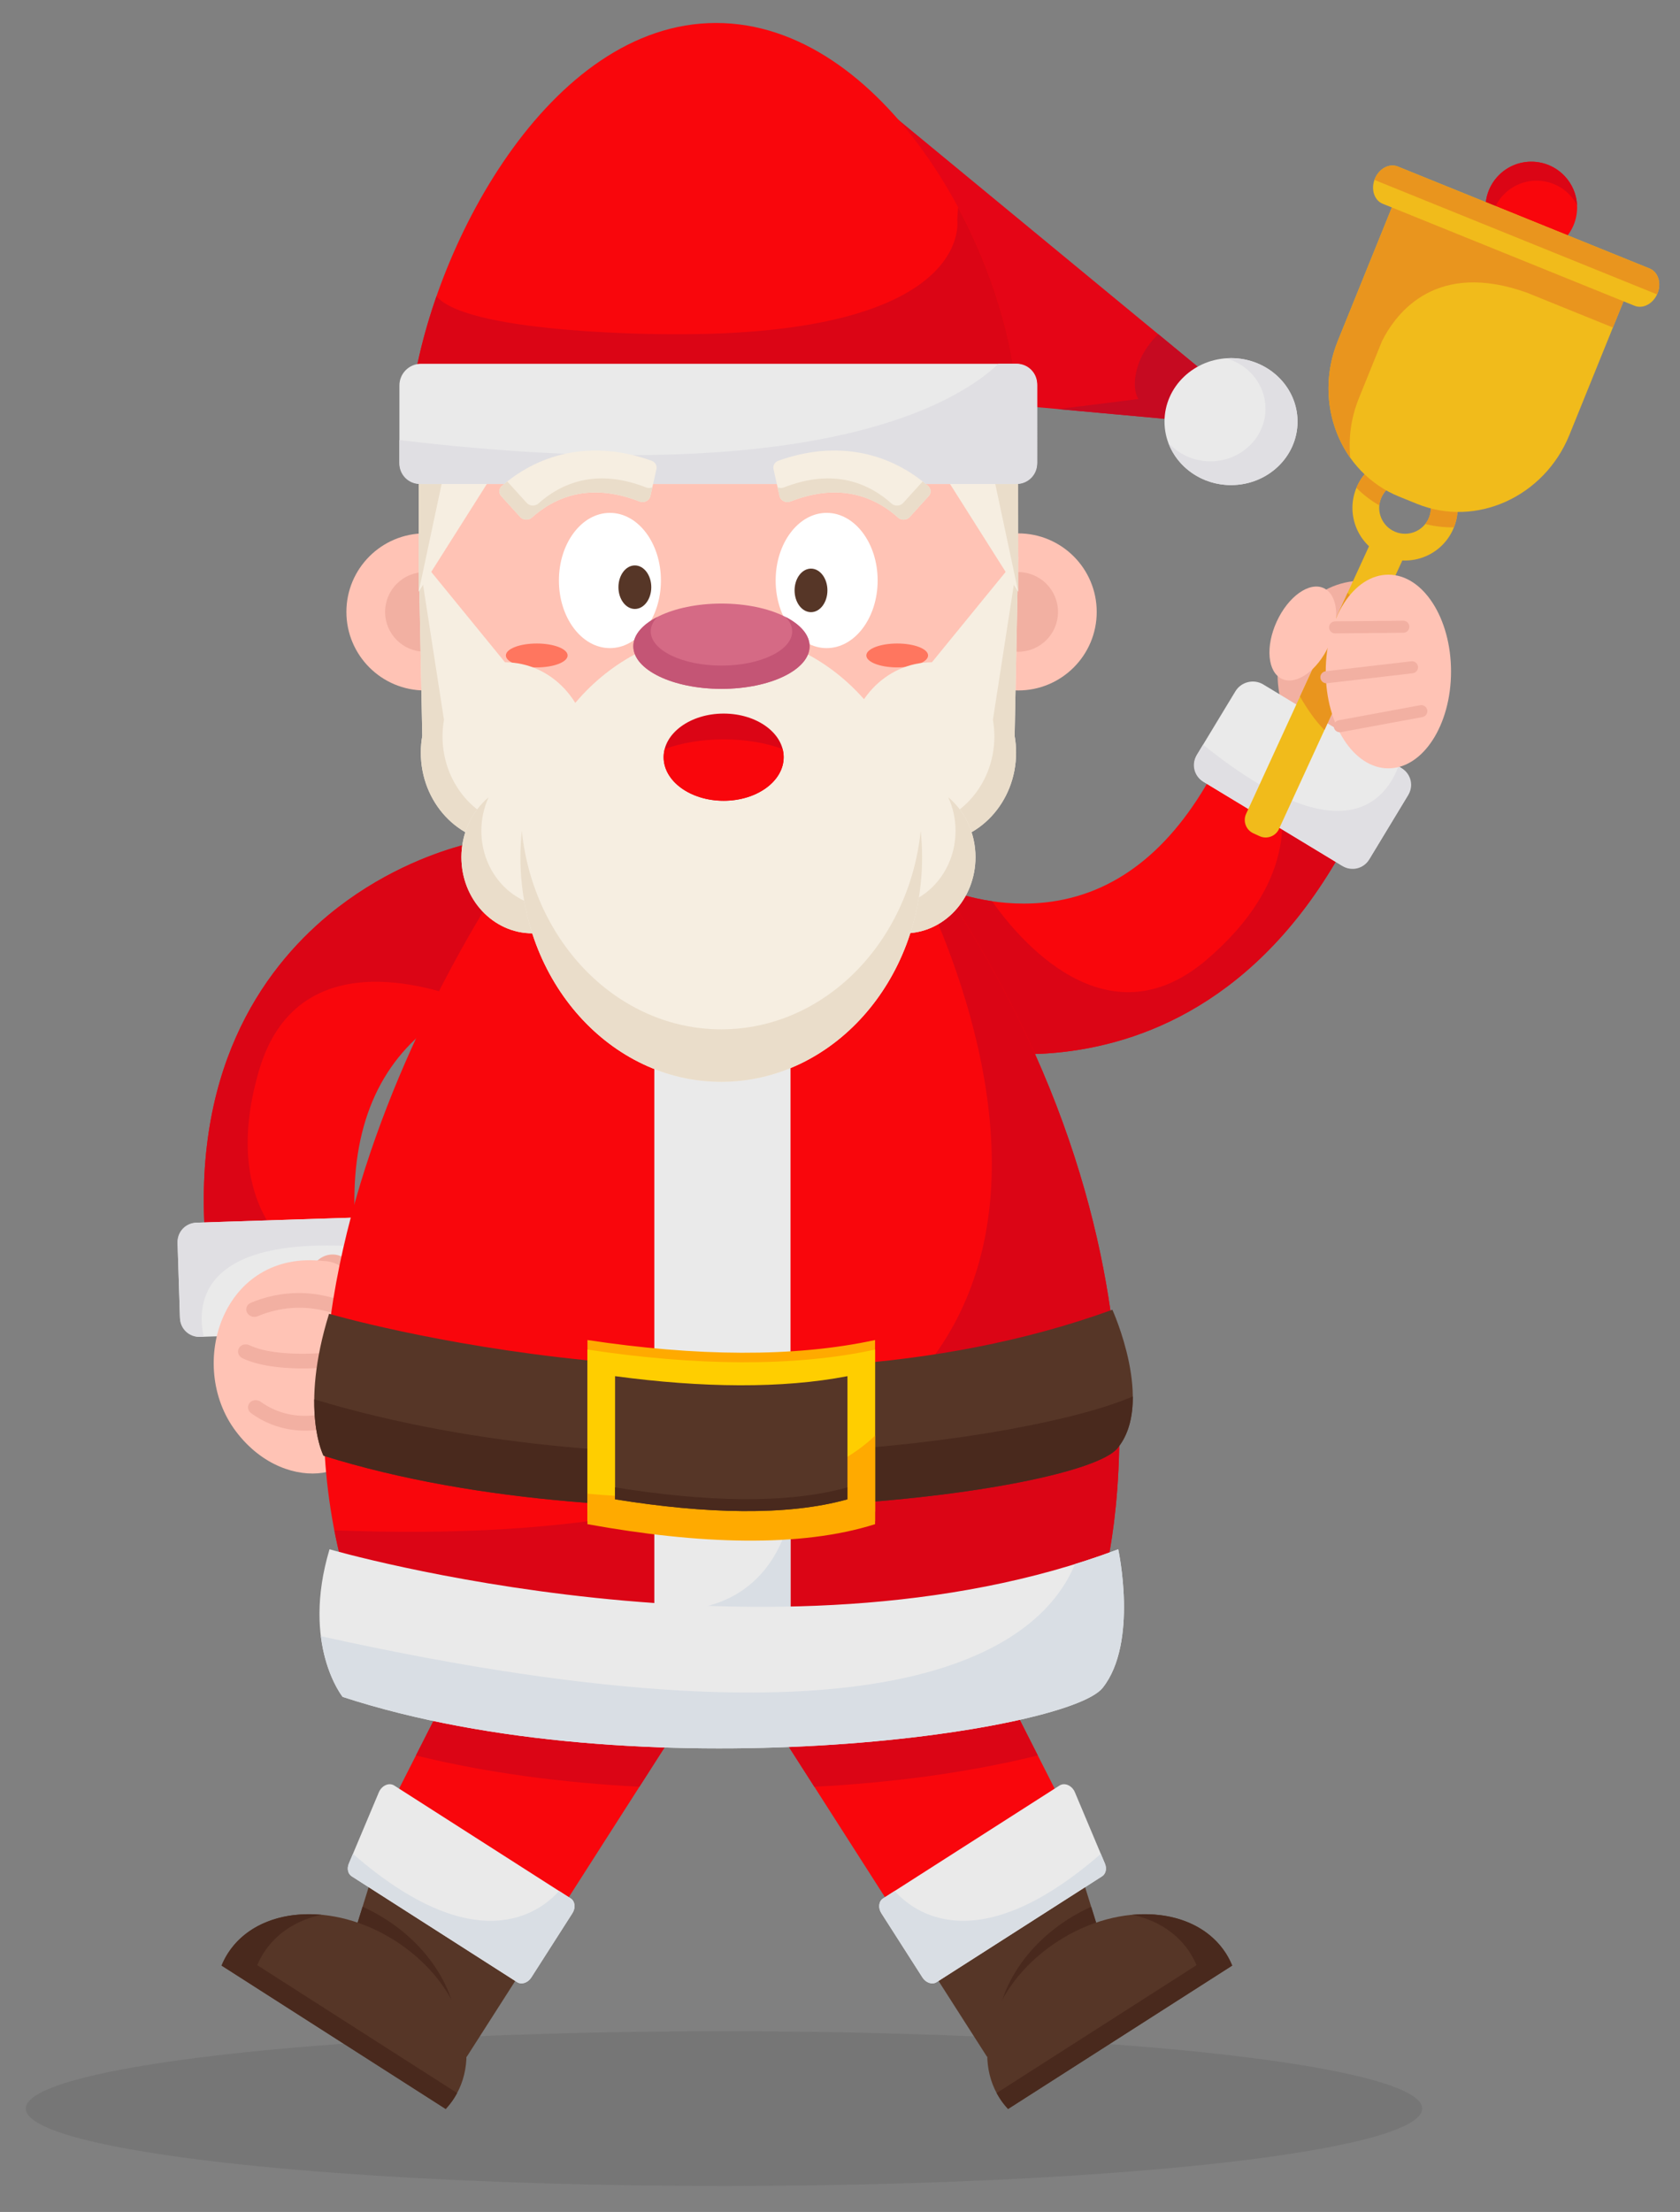 <?xml version="1.0" encoding="utf-8"?>
<!-- Generator: Adobe Illustrator 17.0.0, SVG Export Plug-In . SVG Version: 6.00 Build 0)  -->
<!DOCTYPE svg PUBLIC "-//W3C//DTD SVG 1.1//EN" "http://www.w3.org/Graphics/SVG/1.1/DTD/svg11.dtd">
<svg version="1.1" id="Layer_1" xmlns="http://www.w3.org/2000/svg" xmlns:xlink="http://www.w3.org/1999/xlink" x="0px" y="0px"
	 width="262.101px" height="345.025px" viewBox="0 0 262.101 345.025" enable-background="new 0 0 262.101 345.025"
	 xml:space="preserve">
<rect x="0" y="0" width="262.101" height="345.025" fill="#808080" stroke="none"/>
<ellipse opacity="0.1" fill="#231F20" cx="112.948" cy="328.901" rx="108.929" ry="12.069"/>
<g>
	<g>
		<ellipse fill="#F2B0A2" cx="212.44" cy="105.219" rx="13.119" ry="14.63"/>
		<g>
			<path fill="#F9060C" d="M142.991,161.943c-1.64-0.51-2.689-0.935-3.016-1.072l9.093-21.661l-0.106-0.044
				c0.069,0.028,6.866,2.666,15.187,1.46c10.595-1.536,19.27-8.721,25.781-21.354c2.972-5.766,10.056-8.035,15.822-5.059
				c5.766,2.972,8.032,10.056,5.059,15.822c-13.057,25.332-31.549,32.488-44.761,34.032
				C155.856,165.258,147.344,163.297,142.991,161.943z"/>
			<path fill="#DB0515" d="M205.752,114.214c-3.214-1.659-6.837-1.685-9.93-0.387l1.967,5.371c0,0,9.206,14.396-9.474,30.447
				c-15.727,13.514-29.556-3.388-33.535-9.07c-3.503-0.515-5.778-1.393-5.817-1.409l0.106,0.044l-9.093,21.661
				c0.327,0.137,1.376,0.561,3.016,1.072c4.353,1.355,12.865,3.316,23.059,2.125c13.212-1.544,31.704-8.7,44.761-34.032
				C213.784,124.27,211.518,117.186,205.752,114.214z"/>
		</g>
		<g>
			<path fill="#EAEAEA" d="M209.323,135.003l-21.462-12.995c-1.493-0.904-1.974-2.865-1.071-4.357l5.944-9.816
				c0.904-1.493,2.865-1.974,4.357-1.071l21.462,12.995c1.493,0.904,1.974,2.865,1.071,4.357l-5.943,9.816
				C212.776,135.425,210.815,135.907,209.323,135.003z"/>
			<path fill="#E0DFE3" d="M218.717,119.859l-0.543-0.329c-1.828,4.92-8.438,14.371-30.478-3.375l-1.005,1.659
				c-0.849,1.403-0.397,3.245,1.006,4.094l21.789,13.194c1.403,0.849,3.245,0.397,4.094-1.006l6.142-10.143
				C220.572,122.551,220.119,120.708,218.717,119.859z"/>
		</g>
		<g>
			<g>
				<g>
					<circle fill="#F9060C" cx="238.904" cy="32.365" r="7.144"/>
					<path fill="#DB0515" d="M232.59,35.707c-0.106-2.013,0.635-4.058,2.21-5.557c2.861-2.718,7.382-2.603,10.101,0.258
						c0.46,0.484,0.837,1.016,1.136,1.579c-0.087-1.641-0.733-3.26-1.954-4.543c-2.719-2.86-7.24-2.976-10.1-0.257
						C231.607,29.444,231.127,32.946,232.59,35.707z"/>
				</g>
				<g>
					<path fill="#F1BB1B" d="M216.087,86.815c4.193,1.722,8.986-0.281,10.709-4.473c1.721-4.193-0.282-8.987-4.474-10.709
						c-4.193-1.722-8.987,0.281-10.708,4.473C209.891,80.299,211.894,85.093,216.087,86.815z M220.736,75.494
						c2.06,0.846,3.044,3.202,2.198,5.262c-0.846,2.06-3.201,3.045-5.261,2.198c-2.06-0.846-3.045-3.202-2.198-5.262
						C216.32,75.633,218.676,74.648,220.736,75.494z"/>
					<path fill="#E9951E" d="M226.824,82.259c1.662-4.173-0.337-8.915-4.503-10.626c-4.19-1.721-8.981,0.279-10.705,4.466
						c1.054,1.051,2.25,1.973,3.575,2.736c0.037-0.384,0.129-0.768,0.283-1.143c0.846-2.06,3.201-3.044,5.262-2.198
						c2.06,0.846,3.044,3.202,2.198,5.262c-0.149,0.362-0.346,0.689-0.578,0.98C223.837,82.111,225.337,82.281,226.824,82.259z"/>
					<path fill="#F1BB1B" d="M218.121,29.953l-9.41,23.237c-3.919,9.678,0.372,20.548,9.584,24.279l2.781,1.126
						c9.211,3.73,19.857-1.091,23.777-10.77l9.409-23.237L218.121,29.953z"/>
					<path fill="#E9951E" d="M210.662,71.412c-0.308-3.05,0.105-6.246,1.351-9.322l3.607-8.907
						c2.326-4.599,8.546-12.529,22.546-7.551l13.467,5.453l2.631-6.497l-36.141-14.635l-9.41,23.237
						C206.143,59.534,207.102,66.39,210.662,71.412z"/>
					<path fill="#F1BB1B" d="M214.488,27.904c0.65-1.605,2.255-2.469,3.587-1.93l39.283,15.907c1.331,0.539,1.883,2.276,1.233,3.882
						l0,0c-0.65,1.605-2.255,2.469-3.586,1.93l-39.283-15.907C214.39,31.247,213.838,29.509,214.488,27.904L214.488,27.904z"/>
					<path fill="#E9951E" d="M258.59,45.763c0.65-1.605,0.098-3.343-1.233-3.882l-39.283-15.907
						c-1.331-0.539-2.937,0.325-3.587,1.93c-0.022,0.053-0.039,0.107-0.057,0.161l44.089,17.853
						C258.543,45.867,258.569,45.816,258.59,45.763z"/>
				</g>
			</g>
			<g>
				<path fill="#F1BB1B" d="M196.515,130.427l-0.991-0.455c-1.139-0.523-1.643-1.883-1.119-3.022l19.627-42.72
					c0.523-1.139,1.883-1.643,3.022-1.119l0.991,0.455c1.139,0.523,1.643,1.883,1.119,3.022l-19.627,42.72
					C199.013,130.447,197.653,130.95,196.515,130.427z"/>
				<path fill="#E9951E" d="M202.814,108.646c1.024,1.779,2.342,3.756,3.817,5.221l7.775-16.922l-4.156-4.483L202.814,108.646z"/>
			</g>
		</g>
		<g>
			
				<ellipse transform="matrix(0.909 0.417 -0.417 0.909 59.833 -75.781)" fill="#FFC3B5" cx="203.147" cy="98.884" rx="4.481" ry="7.792"/>
			<ellipse fill="#FFC3B5" cx="216.606" cy="104.743" rx="9.774" ry="15.106"/>
			<g>
				<path fill="#F2B0A2" d="M222.62,110.584c0.021,0.054,0.037,0.11,0.048,0.17c0.094,0.51-0.243,1-0.753,1.095l-12.719,2.351
					c-0.51,0.095-1-0.233-1.095-0.753c-0.094-0.51,0.243-1,0.753-1.095l12.719-2.351C222.025,109.917,222.46,110.172,222.62,110.584
					z"/>
				<path fill="#F2B0A2" d="M221.165,103.741c0.029,0.074,0.048,0.151,0.057,0.233c0.06,0.515-0.31,0.981-0.825,1.042l-13.355,1.555
					c-0.517,0.06-0.982-0.308-1.042-0.825c-0.06-0.515,0.31-0.981,0.825-1.042l13.355-1.555
					C220.614,103.098,221.014,103.351,221.165,103.741z"/>
				<path fill="#F2B0A2" d="M219.811,97.417c0.04,0.103,0.062,0.214,0.063,0.331c0.005,0.52-0.411,0.944-0.931,0.949l-10.646,0.102
					c-0.519,0.006-0.944-0.409-0.948-0.93c-0.005-0.52,0.411-0.944,0.93-0.949l10.646-0.103
					C219.328,96.814,219.673,97.062,219.811,97.417z"/>
			</g>
		</g>
	</g>
	<g>
		<g>
			<path fill="#F9060C" d="M71.699,131.967c1.653-0.466,2.764-0.682,3.113-0.746l4.184,23.117l0.113-0.021
				c-0.073,0.015-7.209,1.508-13.528,7.055c-8.045,7.063-11.402,17.815-9.974,31.956c0.652,6.454-4.051,12.218-10.507,12.866
				c-6.454,0.652-12.215-4.052-12.866-10.507c-2.862-28.355,8.74-44.435,18.975-52.931C59.106,136.2,67.311,133.204,71.699,131.967z
				"/>
			<path fill="#DB0515" d="M45.1,206.193c3.599-0.361,6.65-2.315,8.536-5.089l-4.576-3.431c0,0-15.565-7.051-8.654-30.69
				c5.819-19.903,26.626-13.271,33.059-10.677c3.218-1.478,5.603-1.982,5.645-1.99l-0.113,0.021l-4.184-23.117
				c-0.348,0.063-1.459,0.279-3.113,0.746c-4.388,1.237-12.593,4.233-20.49,10.788c-10.236,8.496-21.837,24.576-18.975,52.931
				C32.885,202.14,38.646,206.844,45.1,206.193z"/>
		</g>
		<g>
			<path fill="#EAEAEA" d="M30.774,190.71l25.077-0.804c1.744-0.056,3.217,1.325,3.273,3.069l0.368,11.469
				c0.056,1.744-1.325,3.217-3.069,3.273l-25.077,0.804c-1.744,0.056-3.217-1.325-3.273-3.069l-0.368-11.469
				C27.648,192.238,29.03,190.766,30.774,190.71z"/>
			<path fill="#E0DFE3" d="M31.154,208.527l0.634-0.02c-1.15-5.121-0.76-16.647,27.392-13.785l-0.062-1.939
				c-0.053-1.639-1.436-2.937-3.075-2.884l-25.459,0.817c-1.639,0.053-2.937,1.436-2.884,3.075l0.38,11.852
				C28.131,207.282,29.515,208.58,31.154,208.527z"/>
		</g>
		
			<ellipse transform="matrix(0.996 -0.091 0.091 0.996 -18.177 5.575)" fill="#F2B0A2" cx="52.163" cy="202.504" rx="4.728" ry="6.857"/>
		<g>
			<path fill="#FFC3B5" d="M50.56,196.703c0,0,6.392-0.149,3.445,8.547c-2.946,8.696-4.165,10.642,0.343,17.582
				c4.508,6.94-9.352,11.308-17.559,0.413C28.984,212.883,34.786,194.844,50.56,196.703z"/>
			<g>
				<path fill="#F2B0A2" d="M38.704,204.974c-0.065-0.074-0.122-0.156-0.167-0.246c-0.293-0.579-0.033-1.255,0.581-1.512
					c8.514-3.558,15.428,0.199,15.717,0.361c0.59,0.328,0.796,1.033,0.459,1.575c-0.336,0.54-1.087,0.711-1.677,0.385
					c-0.254-0.14-6.129-3.279-13.438-0.225C39.661,205.528,39.056,205.374,38.704,204.974z"/>
				<path fill="#F2B0A2" d="M37.423,211.553c-0.301-0.344-0.381-0.826-0.163-1.239c0.296-0.562,1.032-0.781,1.645-0.489
					c4.347,2.071,12.626,1.113,12.709,1.103c0.672-0.08,1.302,0.362,1.407,0.991c0.105,0.628-0.354,1.201-1.026,1.282
					c-0.37,0.044-9.122,1.061-14.165-1.343C37.668,211.782,37.531,211.676,37.423,211.553z"/>
				<path fill="#F2B0A2" d="M38.979,220.252c-0.357-0.407-0.389-0.994-0.042-1.419c0.406-0.497,1.177-0.582,1.723-0.19
					c5.669,4.072,11.872,1.254,11.933,1.225c0.602-0.28,1.343-0.05,1.665,0.519c0.318,0.567,0.089,1.255-0.512,1.536
					c-0.309,0.144-7.653,3.479-14.557-1.479C39.11,220.385,39.04,220.321,38.979,220.252z"/>
			</g>
		</g>
	</g>
	<g>
		<g>
			<polygon fill="#563627" points="57.719,293.702 53.19,308.281 72.809,320.831 80.742,308.429 			"/>
			<path fill="#49291D" d="M53.188,308.28l17.847,11.416c1.359-6.867-2.834-15.198-10.842-20.321
				c-1.186-0.758-2.4-1.409-3.627-1.958L53.188,308.28z"/>
			<path fill="#563627" d="M69.535,328.962c0.482-0.52,0.925-1.08,1.315-1.69c4.679-7.315,0.569-18.3-9.18-24.535
				c-9.749-6.236-21.445-5.361-26.123,1.954c-0.39,0.609-0.713,1.246-0.983,1.902L69.535,328.962z"/>
			<path fill="#49291D" d="M40.131,306.528c0.276-0.652,0.603-1.286,0.993-1.896c2.021-3.16,5.268-5.167,9.042-5.962
				c-6.143-0.563-11.724,1.494-14.619,6.02c-0.39,0.609-0.713,1.246-0.983,1.902l34.971,22.369c0.482-0.52,0.925-1.08,1.314-1.69
				c0.167-0.261,0.32-0.528,0.464-0.798L40.131,306.528z"/>
		</g>
		<g>
			<polygon fill="#F9060C" points="84.561,302.459 58.74,285.943 76.076,251.767 105.107,270.337 			"/>
			<path fill="#DB0515" d="M64.889,273.821c11.209,2.762,23.16,4.274,34.868,4.88l5.35-8.364l-29.031-18.57L64.889,273.821z"/>
		</g>
		<g>
			<path fill="#EAEAEA" d="M80.673,309.175L54.87,292.67c-0.589-0.376-0.775-1.204-0.447-1.983l4.687-11.137
				c0.44-1.046,1.596-1.553,2.386-1.048l27.533,17.611c0.687,0.439,0.81,1.474,0.275,2.311l-6.416,10.031
				C82.351,309.292,81.36,309.614,80.673,309.175z"/>
			<path fill="#D9DEE4" d="M89.028,296.113l-1.809-1.157c-2.829,3.196-12.762,11.093-32.156-5.789l-0.64,1.52
				c-0.328,0.779-0.141,1.606,0.447,1.983l25.803,16.505c0.687,0.439,1.678,0.117,2.213-0.72l6.416-10.03
				C89.837,297.588,89.715,296.553,89.028,296.113z"/>
		</g>
	</g>
	<g>
		<g>
			<polygon fill="#563627" points="169.085,293.702 173.615,308.281 153.995,320.831 146.062,308.429 			"/>
			<path fill="#49291D" d="M173.616,308.28l-17.847,11.416c-1.359-6.867,2.834-15.198,10.842-20.321
				c1.186-0.758,2.4-1.409,3.628-1.958L173.616,308.28z"/>
			<path fill="#563627" d="M157.269,328.962c-0.482-0.52-0.925-1.08-1.315-1.69c-4.679-7.315-0.569-18.3,9.18-24.535
				c9.749-6.236,21.445-5.361,26.123,1.954c0.39,0.609,0.713,1.246,0.983,1.902L157.269,328.962z"/>
			<path fill="#49291D" d="M186.673,306.528c-0.276-0.652-0.603-1.286-0.992-1.896c-2.021-3.16-5.268-5.167-9.042-5.962
				c6.143-0.563,11.724,1.494,14.619,6.02c0.39,0.609,0.713,1.246,0.983,1.902l-34.971,22.369c-0.482-0.52-0.925-1.08-1.315-1.69
				c-0.167-0.261-0.32-0.528-0.464-0.798L186.673,306.528z"/>
		</g>
		<g>
			<polygon fill="#F9060C" points="142.244,302.459 168.064,285.943 150.728,251.767 121.697,270.337 			"/>
			<path fill="#DB0515" d="M161.915,273.821c-11.209,2.762-23.16,4.274-34.868,4.88l-5.35-8.364l29.031-18.57L161.915,273.821z"/>
		</g>
		<g>
			<path fill="#EAEAEA" d="M146.131,309.175l25.803-16.505c0.588-0.376,0.775-1.204,0.447-1.983l-4.687-11.137
				c-0.44-1.046-1.596-1.553-2.386-1.048l-27.533,17.611c-0.687,0.439-0.81,1.474-0.275,2.311l6.416,10.031
				C144.454,309.292,145.444,309.614,146.131,309.175z"/>
			<path fill="#D9DEE4" d="M137.777,296.113l1.809-1.157c2.829,3.196,12.762,11.093,32.156-5.789l0.64,1.52
				c0.328,0.779,0.141,1.606-0.447,1.983l-25.803,16.505c-0.687,0.439-1.678,0.117-2.213-0.72l-6.416-10.03
				C136.967,297.588,137.09,296.553,137.777,296.113z"/>
		</g>
	</g>
	<g>
		<path fill="#F9060C" d="M85.988,126.298c0,0-50.459,64.414-31.079,122.943c0,0,63.675,20.316,117.06-1.981
			c0,0,16.735-56.288-33.654-120.962H85.988z"/>
		<path fill="#DB0515" d="M138.315,126.298h-2.863c2.68,1.621,3.927,3.498,3.927,3.498s69.503,115.087-87.216,108.901
			c0.685,3.526,1.587,7.045,2.746,10.544c0,0,63.675,20.317,117.06-1.981C171.969,247.259,188.703,190.971,138.315,126.298z"/>
		<rect x="102.082" y="126.298" fill="#EAEAEA" width="21.249" height="130.89"/>
		<path fill="#D9DEE4" d="M123.332,235.784c0,0-1.663,13.777-16.046,15.267c0,0,12.489,1.961,16.046,0.238V235.784z"/>
		<g>
			<path fill="#EAEAEA" d="M51.411,241.659c0,0,69.53,20.199,123.045,0c0,0,3.183,14.569-2.433,21.617
				c-5.616,7.048-72.452,16.444-118.563,1.41C53.46,264.685,46.937,256.62,51.411,241.659z"/>
			<path fill="#D9DEE4" d="M174.456,241.659c-2.223,0.839-4.476,1.602-6.749,2.307c-4.952,12.048-26.468,31.5-117.65,11.246
				c0.773,6.213,3.403,9.474,3.403,9.474c46.111,15.035,112.947,5.638,118.563-1.41
				C177.639,256.228,174.456,241.659,174.456,241.659z"/>
		</g>
		<g>
			<g>
				<path fill="#563627" d="M51.336,204.923c0,0,66.619,19.571,122.209-0.628c0,0,6.617,14.569,0.783,21.617
					c-5.834,7.048-75.951,16.19-123.851,1.155C50.477,227.068,46.689,219.884,51.336,204.923z"/>
				<path fill="#49291D" d="M49.029,218.271c-0.065,5.908,1.448,8.797,1.448,8.797c47.9,15.035,118.016,5.892,123.85-1.155
					c1.815-2.192,2.424-5.112,2.403-8.095C160.765,224.759,100.262,233.718,49.029,218.271z"/>
			</g>
			<g>
				<path fill="#FFAA00" d="M136.521,235.799c-11.596,3.68-27.472,3.161-44.87,0v-26.781c16.797,2.548,32.305,2.743,44.87,0V235.799
					z"/>
				<path fill="#FFCE00" d="M136.521,237.287c-11.596,3.68-27.472,3.161-44.87,0v-26.781c16.797,2.548,32.305,2.743,44.87,0V237.287
					z"/>
				<path fill="#FFAA00" d="M91.651,232.991v4.752c17.398,3.161,33.273,3.68,44.87,0v-13.809
					C130.316,229.88,117.618,235.348,91.651,232.991z"/>
				<path fill="#563627" d="M132.214,233.863c-9.37,2.639-22.198,2.267-36.256,0v-19.207c13.573,1.827,26.103,1.967,36.256,0
					V233.863z"/>
				<path fill="#49291D" d="M95.957,231.999v1.864c14.058,2.267,26.886,2.639,36.256,0v-1.864
					C122.843,234.638,110.016,234.266,95.957,231.999z"/>
			</g>
		</g>
	</g>
	<g>
		<g>
			<g>
				<circle fill="#FFC3B5" cx="158.851" cy="95.448" r="12.25"/>
				<circle fill="#F2B0A2" cx="158.852" cy="95.448" r="6.211"/>
			</g>
			<g>
				<circle fill="#FFC3B5" cx="66.292" cy="95.448" r="12.25"/>
				<circle fill="#F2B0A2" cx="66.292" cy="95.448" r="6.211"/>
			</g>
			<circle fill="#FFC3B5" cx="112.127" cy="92.299" r="45.835"/>
		</g>
		<g>
			<ellipse fill="#FFFFFF" cx="95.154" cy="90.545" rx="7.957" ry="10.547"/>
			<ellipse fill="#563627" cx="99.046" cy="91.591" rx="2.562" ry="3.396"/>
		</g>
		<g>
			<ellipse fill="#FFFFFF" cx="128.967" cy="90.545" rx="7.956" ry="10.548"/>
			<ellipse fill="#563627" cx="126.526" cy="92.091" rx="2.562" ry="3.396"/>
		</g>
		<ellipse fill="#FF765F" cx="83.739" cy="102.239" rx="4.816" ry="1.864"/>
		<ellipse fill="#FF765F" cx="139.975" cy="102.239" rx="4.816" ry="1.864"/>
		<g>
			<g>
				<path fill="#F6EEE1" d="M158.294,114.786l0.558-27.976l-13.463,16.493c-7.252,0-13.132,6.304-13.132,14.08
					s5.879,14.08,13.132,14.08c7.252,0,13.132-6.304,13.132-14.08C158.52,116.495,158.44,115.628,158.294,114.786L158.294,114.786z"
					/>
				<path fill="#EADDCA" d="M158.852,86.811l-3.945,25.456c0.146,0.842,0.227,1.709,0.227,2.597c0,7.776-5.879,14.08-13.131,14.08
					c-2.035,0-3.963-0.497-5.682-1.383c2.358,2.416,5.551,3.903,9.069,3.903c7.252,0,13.132-6.304,13.132-14.08
					c0-0.887-0.08-1.755-0.227-2.596L158.852,86.811z"/>
			</g>
			<g>
				<ellipse fill="#F6EEE1" cx="141.113" cy="133.705" rx="11.075" ry="11.875"/>
				<path fill="#EADDCA" d="M147.939,124.356c0.726,1.581,1.136,3.358,1.136,5.239c0,6.559-4.959,11.875-11.075,11.875
					c-2.576,0-4.945-0.945-6.826-2.527c1.805,3.93,5.577,6.636,9.94,6.636c6.117,0,11.075-5.317,11.075-11.875
					C152.188,129.908,150.525,126.53,147.939,124.356z"/>
			</g>
			<g>
				<path fill="#F6EEE1" d="M65.878,114.786L65.32,86.811l13.463,16.493c7.252,0,13.131,6.304,13.131,14.08
					s-5.879,14.08-13.131,14.08c-7.252,0-13.131-6.304-13.131-14.08C65.651,116.495,65.732,115.628,65.878,114.786L65.878,114.786z"
					/>
				<path fill="#EADDCA" d="M65.32,86.811l3.945,25.456c-0.146,0.842-0.227,1.709-0.227,2.597c0,7.776,5.879,14.08,13.132,14.08
					c2.035,0,3.963-0.497,5.682-1.383c-2.357,2.416-5.55,3.903-9.069,3.903c-7.252,0-13.131-6.304-13.131-14.08
					c0-0.887,0.08-1.755,0.227-2.596L65.32,86.811z"/>
			</g>
			<g>
				<ellipse fill="#F6EEE1" cx="83.059" cy="133.705" rx="11.075" ry="11.875"/>
				<path fill="#EADDCA" d="M76.233,124.356c-0.726,1.581-1.136,3.358-1.136,5.239c0,6.559,4.959,11.875,11.075,11.875
					c2.576,0,4.944-0.945,6.826-2.527c-1.806,3.93-5.577,6.636-9.94,6.636c-6.117,0-11.075-5.317-11.075-11.875
					C71.983,129.908,73.647,126.53,76.233,124.356z"/>
			</g>
			<g>
				<ellipse fill="#F6EEE1" cx="112.524" cy="133.705" rx="31.335" ry="35.037"/>
				<path fill="#EADDCA" d="M112.524,160.557c-16.067,0-29.301-13.524-31.115-30.945c-0.14,1.343-0.22,2.707-0.22,4.092
					c0,19.351,14.029,35.038,31.335,35.038c17.306,0,31.335-15.687,31.335-35.038c0-1.385-0.08-2.749-0.22-4.092
					C141.825,147.033,128.591,160.557,112.524,160.557z"/>
			</g>
		</g>
		<g>
			<ellipse fill="#D56A85" cx="112.556" cy="100.798" rx="13.751" ry="6.653"/>
			<path fill="#C45575" d="M122.567,96.24c0.654,0.682,1.022,1.442,1.022,2.244c0,2.948-4.94,5.338-11.033,5.338
				c-6.094,0-11.033-2.39-11.033-5.338c0-0.802,0.368-1.561,1.022-2.244c-2.317,1.191-3.739,2.794-3.739,4.558
				c0,3.674,6.156,6.653,13.751,6.653c7.594,0,13.751-2.979,13.751-6.653C126.307,99.034,124.884,97.431,122.567,96.24z"/>
		</g>
		<g>
			<polygon fill="#F6EEE1" points="65.343,74.607 65.32,92.299 76.518,74.607 			"/>
			<polygon fill="#EADDCA" points="65.328,74.607 65.32,92.299 69.086,74.607 			"/>
		</g>
		<g>
			<polygon fill="#F6EEE1" points="158.828,74.607 158.852,92.299 147.654,74.607 			"/>
			<polygon fill="#EADDCA" points="158.844,74.607 158.852,92.299 155.085,74.607 			"/>
		</g>
		<g>
			<g>
				<path fill="#E50516" d="M128.626,9.171l62.679,51.697c1.349,0.75,1.826,2.458,1.061,3.799l0,0
					c-0.539,0.944-1.579,1.487-2.662,1.388l-78.662-7.177c-1.539-0.14-2.667-1.512-2.507-3.049l2.494-37.566
					C112.425,1.555,126.886,8.203,128.626,9.171z"/>
				<path fill="#C60A21" d="M191.305,60.868l-10.591-8.735c-1.001,0.883-2.471,2.797-3.089,4.629c-1.309,3.884,0,5.481,0,5.481
					l-12.562,1.564l24.642,2.248c1.083,0.099,2.123-0.444,2.662-1.388C193.131,63.326,192.654,61.618,191.305,60.868z"/>
			</g>
			<g>
				<path fill="#F9060C" d="M158.696,64.984c0.021-0.897,0.017-1.8-0.043-2.712c-1.533-23.599-20.854-58.688-46.938-58.688
					c-26.084,0-44.595,35.324-47.519,58.688c-0.114,0.912-0.167,1.814-0.191,2.712H158.696z"/>
				<path fill="#DB0515" d="M158.653,62.272c-0.594-9.151-3.874-20.026-9.175-29.917l-0.135,1.929c0,0,2.847,18.226-45.012,17.849
					c0,0-30.485,0.02-36.041-5.707c-0.067-0.069-0.125-0.149-0.185-0.225c-1.954,5.595-3.287,11.104-3.909,16.072
					c-0.114,0.912-0.167,1.814-0.191,2.712h94.691C158.716,64.086,158.712,63.184,158.653,62.272z"/>
			</g>
			<g>
				<ellipse fill="#EAEAEA" cx="192.054" cy="65.762" rx="10.377" ry="9.903"/>
				<path fill="#E0DFE3" d="M192.054,55.859c-0.248,0-0.493,0.011-0.737,0.028c3.539,1.018,6.118,4.151,6.118,7.861
					c0,4.534-3.852,8.21-8.603,8.21c-2.633,0-4.989-1.13-6.567-2.909c1.42,3.854,5.266,6.617,9.789,6.617
					c5.731,0,10.377-4.434,10.377-9.903C202.43,60.292,197.785,55.859,192.054,55.859z"/>
			</g>
			<g>
				<path fill="#EAEAEA" d="M158.438,75.489H65.683c-1.853,0-3.369-1.516-3.369-3.369V60.113c0-1.853,1.516-3.369,3.369-3.369
					h92.755c1.853,0,3.369,1.516,3.369,3.369V72.12C161.807,73.973,160.291,75.489,158.438,75.489z"/>
				<path fill="#E0DFE3" d="M158.641,56.744h-2.87c-6.264,5.975-28.231,19.727-93.457,11.895v3.685c0,1.741,1.425,3.166,3.166,3.166
					h93.161c1.741,0,3.166-1.425,3.166-3.166V59.91C161.807,58.168,160.382,56.744,158.641,56.744z"/>
			</g>
		</g>
		<g>
			<path fill="#F6EEE1" d="M102.414,73.17c0.123-0.545-0.197-1.106-0.761-1.307c-4.484-1.596-8.845-1.997-13.03-1.177
				c-4.664,0.914-8.111,3.182-10.335,5.127c-0.477,0.417-0.515,1.1-0.093,1.565l2.963,3.263c0.466,0.513,1.304,0.558,1.822,0.09
				c1.487-1.346,3.923-3.046,7.211-3.67c2.966-0.564,6.174-0.165,9.578,1.161c0.717,0.279,1.532-0.125,1.69-0.825L102.414,73.17z"/>
			<path fill="#EADDCA" d="M100.792,76.029c-3.404-1.326-6.612-1.725-9.578-1.161c-3.289,0.624-5.724,2.324-7.211,3.67
				c-0.518,0.469-1.356,0.423-1.822-0.09l-2.963-3.263c-0.027-0.029-0.035-0.066-0.058-0.097c-0.308,0.244-0.6,0.487-0.871,0.725
				c-0.477,0.417-0.515,1.1-0.093,1.565l2.963,3.263c0.466,0.513,1.304,0.558,1.822,0.09c1.487-1.346,3.923-3.046,7.211-3.67
				c2.966-0.564,6.174-0.165,9.578,1.161c0.717,0.279,1.532-0.125,1.69-0.825l0.313-1.386
				C101.474,76.137,101.124,76.159,100.792,76.029z"/>
		</g>
		<g>
			<path fill="#F6EEE1" d="M120.673,73.17c-0.123-0.545,0.197-1.106,0.761-1.307c4.484-1.596,8.845-1.997,13.03-1.177
				c4.664,0.914,8.111,3.182,10.335,5.127c0.477,0.417,0.515,1.1,0.093,1.565l-2.963,3.263c-0.466,0.513-1.304,0.558-1.822,0.09
				c-1.487-1.346-3.923-3.046-7.211-3.67c-2.966-0.564-6.174-0.165-9.578,1.161c-0.717,0.279-1.532-0.125-1.691-0.825L120.673,73.17
				z"/>
			<path fill="#EADDCA" d="M144.799,75.814c-0.272-0.238-0.563-0.48-0.871-0.725c-0.023,0.031-0.032,0.068-0.059,0.097l-2.963,3.263
				c-0.466,0.513-1.304,0.558-1.822,0.09c-1.487-1.346-3.923-3.046-7.211-3.67c-2.966-0.564-6.174-0.165-9.578,1.161
				c-0.331,0.129-0.681,0.107-0.98-0.017l0.313,1.386c0.158,0.7,0.974,1.104,1.69,0.825c3.404-1.326,6.612-1.725,9.578-1.161
				c3.289,0.624,5.724,2.324,7.211,3.67c0.518,0.469,1.356,0.423,1.822-0.09l2.963-3.263
				C145.314,76.914,145.276,76.231,144.799,75.814z"/>
		</g>
		<g>
			<ellipse fill="#DB0515" cx="112.899" cy="118.105" rx="9.365" ry="6.8"/>
			<path fill="#F9060C" d="M103.705,116.829c-0.108,0.414-0.171,0.839-0.171,1.276c0,3.756,4.193,6.8,9.365,6.8
				c5.172,0,9.364-3.045,9.364-6.8c0-0.437-0.062-0.862-0.171-1.276c-2.581-0.94-5.752-1.502-9.194-1.502
				C109.457,115.327,106.286,115.889,103.705,116.829z"/>
		</g>
	</g>
</g>
</svg>
